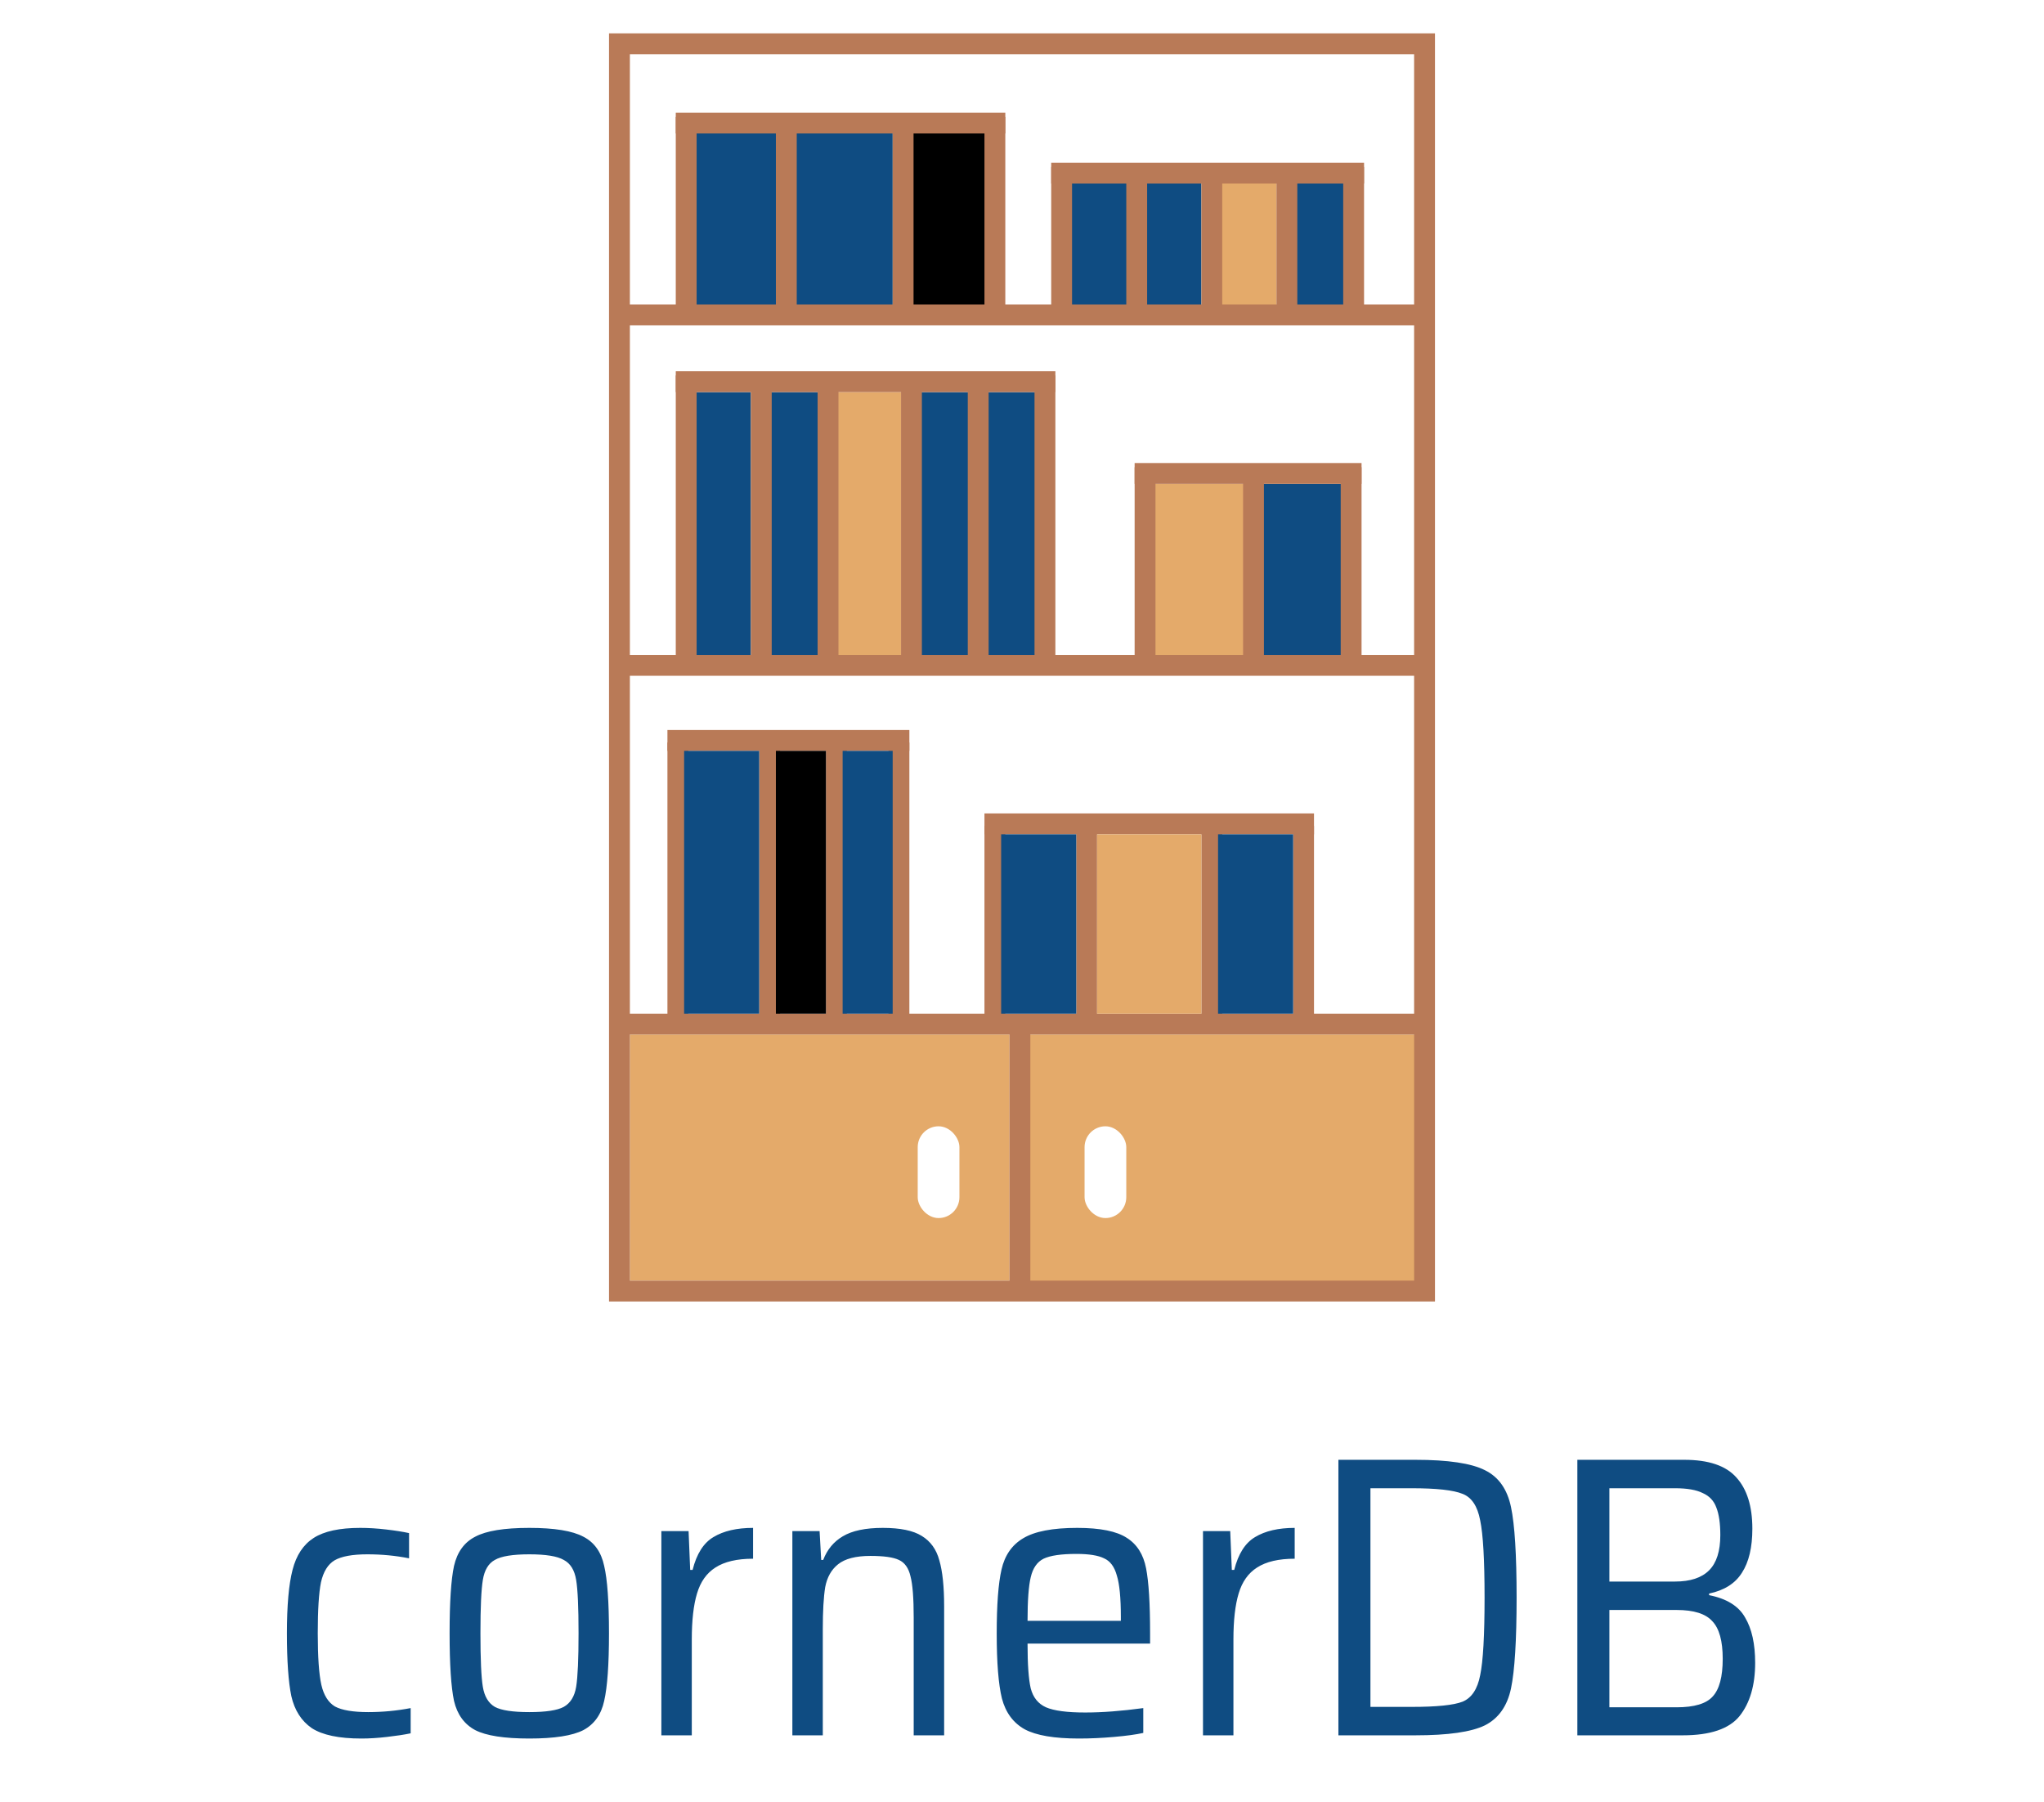 <svg width="245" height="216" viewBox="0 0 245 216" fill="none" xmlns="http://www.w3.org/2000/svg">
<g filter="url(#filter0_d)">
<rect x="83" y="43" width="7" height="32" fill="#0F4C82"/>
<rect x="92" y="43" width="7" height="32" fill="#0F4C82"/>
<rect x="100" y="43" width="8" height="32" fill="#E4AA6A"/>
<rect x="110" y="43" width="7" height="32" fill="#0F4C82"/>
<rect x="118" y="43" width="7" height="32" fill="#0F4C82"/>
<rect x="138" y="54" width="12" height="21" fill="#E4AA6A"/>
<rect x="151" y="54" width="11" height="21" fill="#0F4C82"/>
<rect x="82" y="10" width="12" height="24" fill="#0F4C82"/>
<rect x="95" y="10" width="12" height="24" fill="#0F4C82"/>
<rect x="108" y="10" width="12" height="24" fill="black"/>
<rect x="127" y="17" width="9" height="16" fill="#0F4C82"/>
<rect x="137" y="17" width="7" height="16" fill="#0F4C82"/>
<rect x="146" y="17" width="7" height="16" fill="#E4AA6A"/>
<rect x="155" y="17" width="8" height="16" fill="#0F4C82"/>
<rect x="123" y="120" width="47" height="30" fill="#E4AA6A"/>
<rect x="75.5" y="120" width="45.5" height="29.5" fill="#E4AA6A"/>
<rect x="74.25" y="1.25" width="96.5" height="149.5" stroke="#B97A57" stroke-width="2.5"/>
<line x1="74" y1="33.75" x2="170" y2="33.75" stroke="#B97A57" stroke-width="2.5"/>
<line x1="75" y1="75.75" x2="170" y2="75.75" stroke="#B97A57" stroke-width="2.5"/>
<line x1="75" y1="118.75" x2="170" y2="118.75" stroke="#B97A57" stroke-width="2.5"/>
<line x1="119.25" y1="10" x2="119.25" y2="34" stroke="#B97A57" stroke-width="2.5"/>
<line x1="108.25" y1="10" x2="108.25" y2="34" stroke="#B97A57" stroke-width="2.5"/>
<line x1="94.25" y1="10" x2="94.25" y2="34" stroke="#B97A57" stroke-width="2.5"/>
<line x1="82.25" y1="10" x2="82.25" y2="34" stroke="#B97A57" stroke-width="2.5"/>
<line x1="81" y1="10.75" x2="120.5" y2="10.75" stroke="#B97A57" stroke-width="2.5"/>
<line x1="126" y1="16.75" x2="163.5" y2="16.75" stroke="#B97A57" stroke-width="2.5"/>
<line x1="127.25" y1="16" x2="127.25" y2="34" stroke="#B97A57" stroke-width="2.5"/>
<line x1="136.25" y1="16" x2="136.25" y2="34" stroke="#B97A57" stroke-width="2.5"/>
<line x1="145.25" y1="16" x2="145.25" y2="34" stroke="#B97A57" stroke-width="2.5"/>
<line x1="154.25" y1="16" x2="154.25" y2="34" stroke="#B97A57" stroke-width="2.5"/>
<line x1="162.25" y1="16" x2="162.25" y2="34" stroke="#B97A57" stroke-width="2.5"/>
<line x1="82.25" y1="41" x2="82.25" y2="76" stroke="#B97A57" stroke-width="2.5"/>
<line x1="91.25" y1="41" x2="91.25" y2="76" stroke="#B97A57" stroke-width="2.5"/>
<line x1="99.25" y1="41" x2="99.25" y2="76" stroke="#B97A57" stroke-width="2.5"/>
<line x1="109.25" y1="41" x2="109.25" y2="76" stroke="#B97A57" stroke-width="2.5"/>
<line x1="81" y1="41.75" x2="126.5" y2="41.75" stroke="#B97A57" stroke-width="2.5"/>
<line x1="117.25" y1="41" x2="117.25" y2="76" stroke="#B97A57" stroke-width="2.5"/>
<line x1="125.25" y1="41" x2="125.25" y2="76" stroke="#B97A57" stroke-width="2.5"/>
<line x1="137.25" y1="52" x2="137.25" y2="75" stroke="#B97A57" stroke-width="2.5"/>
<line x1="150.25" y1="52" x2="150.25" y2="75" stroke="#B97A57" stroke-width="2.5"/>
<line x1="161.95" y1="52" x2="161.95" y2="75" stroke="#B97A57" stroke-width="2.5"/>
<line x1="136" y1="52.75" x2="163.2" y2="52.75" stroke="#B97A57" stroke-width="2.5"/>
<line x1="80" y1="84.75" x2="109" y2="84.75" stroke="#B97A57" stroke-width="2.5"/>
<line x1="81.25" y1="85" x2="81.25" y2="118" stroke="#B97A57" stroke-width="2.5"/>
<line x1="92.25" y1="85" x2="92.25" y2="118" stroke="#B97A57" stroke-width="2.5"/>
<line x1="100.25" y1="85" x2="100.25" y2="118" stroke="#B97A57" stroke-width="2.5"/>
<line x1="107.75" y1="85" x2="107.75" y2="118" stroke="#B97A57" stroke-width="2.5"/>
<line x1="118" y1="94.75" x2="157.5" y2="94.75" stroke="#B97A57" stroke-width="2.5"/>
<line x1="119.25" y1="95" x2="119.25" y2="118" stroke="#B97A57" stroke-width="2.5"/>
<line x1="130.25" y1="95" x2="130.25" y2="118" stroke="#B97A57" stroke-width="2.5"/>
<line x1="145.25" y1="95" x2="145.25" y2="118" stroke="#B97A57" stroke-width="2.5"/>
<line x1="156.25" y1="95" x2="156.25" y2="118" stroke="#B97A57" stroke-width="2.5"/>
<line x1="122.25" y1="119" x2="122.25" y2="151" stroke="#B97A57" stroke-width="2.5"/>
<rect x="110.1" y="131.1" width="4.8" height="10.8" rx="2.4" fill="white" stroke="white" stroke-width="0.2"/>
<rect x="130.1" y="131.1" width="4.8" height="10.8" rx="2.4" fill="white" stroke="white" stroke-width="0.2"/>
<rect x="82" y="86" width="9" height="31.5" fill="#0F4C82"/>
<rect x="93" y="86" width="6" height="31.5" fill="black"/>
<rect x="101" y="86" width="6" height="31.5" fill="#0F4C82"/>
<rect x="120" y="96" width="9" height="21.5" fill="#0F4C82"/>
<rect x="146" y="96" width="9" height="21.5" fill="#0F4C82"/>
<rect x="131.5" y="96" width="12.5" height="21.5" fill="#E4AA6A"/>
<path d="M49.223 203.76C48.455 203.92 47.511 204.064 46.391 204.192C45.303 204.32 44.279 204.384 43.319 204.384C40.631 204.384 38.647 203.968 37.367 203.136C36.119 202.272 35.303 200.992 34.919 199.296C34.567 197.6 34.391 195.088 34.391 191.76C34.391 188.432 34.615 185.904 35.063 184.176C35.511 182.416 36.359 181.136 37.607 180.336C38.855 179.536 40.711 179.136 43.175 179.136C44.167 179.136 45.207 179.2 46.295 179.328C47.383 179.456 48.295 179.6 49.031 179.76V182.784C47.431 182.464 45.767 182.304 44.039 182.304C42.247 182.304 40.935 182.544 40.103 183.024C39.303 183.504 38.759 184.384 38.471 185.664C38.215 186.944 38.087 188.976 38.087 191.76C38.087 194.608 38.231 196.672 38.519 197.952C38.807 199.2 39.351 200.064 40.151 200.544C40.983 200.992 42.311 201.216 44.135 201.216C45.863 201.216 47.559 201.056 49.223 200.736V203.76ZM63.443 204.384C60.435 204.384 58.275 204.048 56.963 203.376C55.651 202.672 54.803 201.504 54.419 199.872C54.067 198.208 53.891 195.504 53.891 191.76C53.891 188.016 54.067 185.328 54.419 183.696C54.803 182.032 55.651 180.864 56.963 180.192C58.275 179.488 60.435 179.136 63.443 179.136C66.451 179.136 68.611 179.488 69.923 180.192C71.235 180.864 72.067 182.032 72.419 183.696C72.803 185.328 72.995 188.016 72.995 191.76C72.995 195.504 72.803 198.208 72.419 199.872C72.067 201.504 71.235 202.672 69.923 203.376C68.611 204.048 66.451 204.384 63.443 204.384ZM63.443 201.216C65.427 201.216 66.803 201.008 67.571 200.592C68.371 200.144 68.867 199.344 69.059 198.192C69.251 197.008 69.347 194.864 69.347 191.76C69.347 188.656 69.251 186.528 69.059 185.376C68.867 184.192 68.371 183.392 67.571 182.976C66.803 182.528 65.427 182.304 63.443 182.304C61.459 182.304 60.083 182.528 59.315 182.976C58.547 183.392 58.067 184.192 57.875 185.376C57.683 186.528 57.587 188.656 57.587 191.76C57.587 194.896 57.683 197.04 57.875 198.192C58.067 199.344 58.547 200.144 59.315 200.592C60.083 201.008 61.459 201.216 63.443 201.216ZM79.272 179.52H82.536L82.728 184.176H83.016C83.496 182.256 84.328 180.944 85.512 180.24C86.728 179.504 88.312 179.136 90.264 179.136V182.832C88.344 182.832 86.84 183.184 85.752 183.888C84.696 184.56 83.96 185.6 83.544 187.008C83.128 188.384 82.92 190.224 82.92 192.528V204H79.272V179.52ZM109.519 189.888C109.519 187.552 109.391 185.904 109.135 184.944C108.911 183.952 108.447 183.296 107.743 182.976C107.071 182.656 105.935 182.496 104.335 182.496C102.575 182.496 101.279 182.832 100.447 183.504C99.647 184.144 99.135 185.056 98.911 186.24C98.719 187.424 98.623 189.104 98.623 191.28V204H94.975V179.52H98.239L98.431 182.976H98.671C99.151 181.728 99.935 180.784 101.023 180.144C102.143 179.472 103.743 179.136 105.823 179.136C107.903 179.136 109.455 179.456 110.479 180.096C111.535 180.736 112.239 181.712 112.591 183.024C112.975 184.336 113.167 186.176 113.167 188.544V204H109.519V189.888ZM137.853 193.008H123.165C123.165 195.504 123.293 197.296 123.549 198.384C123.837 199.472 124.445 200.224 125.373 200.64C126.333 201.056 127.901 201.264 130.077 201.264C132.125 201.264 134.445 201.088 137.037 200.736V203.712C136.173 203.904 135.005 204.064 133.533 204.192C132.093 204.32 130.685 204.384 129.309 204.384C126.365 204.384 124.205 204.016 122.829 203.28C121.453 202.512 120.541 201.28 120.093 199.584C119.677 197.888 119.469 195.296 119.469 191.808C119.469 188.352 119.661 185.792 120.045 184.128C120.429 182.432 121.293 181.184 122.637 180.384C124.013 179.552 126.173 179.136 129.117 179.136C131.869 179.136 133.853 179.536 135.069 180.336C136.285 181.104 137.053 182.32 137.373 183.984C137.693 185.616 137.853 188.208 137.853 191.76V193.008ZM129.021 182.256C127.197 182.256 125.885 182.448 125.085 182.832C124.317 183.216 123.805 183.952 123.549 185.04C123.293 186.096 123.165 187.84 123.165 190.272H134.349V189.792C134.349 187.52 134.189 185.872 133.869 184.848C133.581 183.792 133.069 183.104 132.333 182.784C131.629 182.432 130.525 182.256 129.021 182.256ZM144.194 179.52H147.458L147.65 184.176H147.938C148.418 182.256 149.25 180.944 150.434 180.24C151.65 179.504 153.234 179.136 155.186 179.136V182.832C153.266 182.832 151.762 183.184 150.674 183.888C149.618 184.56 148.882 185.6 148.466 187.008C148.05 188.384 147.842 190.224 147.842 192.528V204H144.194V179.52ZM160.425 170.976H169.641C173.577 170.976 176.361 171.392 177.993 172.224C179.625 173.024 180.665 174.496 181.113 176.64C181.561 178.752 181.785 182.368 181.785 187.488C181.785 192.608 181.561 196.24 181.113 198.384C180.665 200.496 179.625 201.968 177.993 202.8C176.361 203.6 173.577 204 169.641 204H160.425V170.976ZM169.209 200.592C172.217 200.592 174.249 200.384 175.305 199.968C176.393 199.52 177.097 198.464 177.417 196.8C177.769 195.136 177.945 192.032 177.945 187.488C177.945 182.976 177.769 179.888 177.417 178.224C177.097 176.528 176.393 175.472 175.305 175.056C174.217 174.608 172.185 174.384 169.209 174.384H164.265V200.592H169.209ZM189.066 170.976H201.882C204.794 170.976 206.874 171.68 208.122 173.088C209.402 174.496 210.042 176.544 210.042 179.232C210.042 181.472 209.626 183.232 208.794 184.512C207.994 185.792 206.682 186.624 204.858 187.008V187.2C206.97 187.616 208.41 188.512 209.177 189.888C209.978 191.232 210.378 193.04 210.378 195.312C210.378 198 209.754 200.128 208.506 201.696C207.258 203.232 204.986 204 201.69 204H189.066V170.976ZM200.778 185.568C202.602 185.568 203.962 185.12 204.858 184.224C205.754 183.328 206.202 181.92 206.202 180C206.202 178.592 206.042 177.488 205.722 176.688C205.434 175.888 204.89 175.312 204.09 174.96C203.322 174.576 202.218 174.384 200.778 174.384H192.906V185.568H200.778ZM200.97 200.64C203.082 200.64 204.522 200.208 205.29 199.344C206.09 198.48 206.49 196.976 206.49 194.832C206.49 192.688 206.074 191.184 205.242 190.32C204.442 189.424 203.018 188.976 200.97 188.976H192.906V200.64H200.97Z" fill="#0F4C82"/>
</g>
<defs>
<filter id="filter0_d" x="30.391" y="0" width="183.986" height="212.384" filterUnits="userSpaceOnUse" color-interpolation-filters="sRGB">
<feFlood flood-opacity="0" result="BackgroundImageFix"/>
<feColorMatrix in="SourceAlpha" type="matrix" values="0 0 0 0 0 0 0 0 0 0 0 0 0 0 0 0 0 0 127 0" result="hardAlpha"/>
<feOffset dy="4"/>
<feGaussianBlur stdDeviation="2"/>
<feComposite in2="hardAlpha" operator="out"/>
<feColorMatrix type="matrix" values="0 0 0 0 0 0 0 0 0 0 0 0 0 0 0 0 0 0 0.25 0"/>
<feBlend mode="normal" in2="BackgroundImageFix" result="effect1_dropShadow"/>
<feBlend mode="normal" in="SourceGraphic" in2="effect1_dropShadow" result="shape"/>
</filter>
</defs>
</svg>
